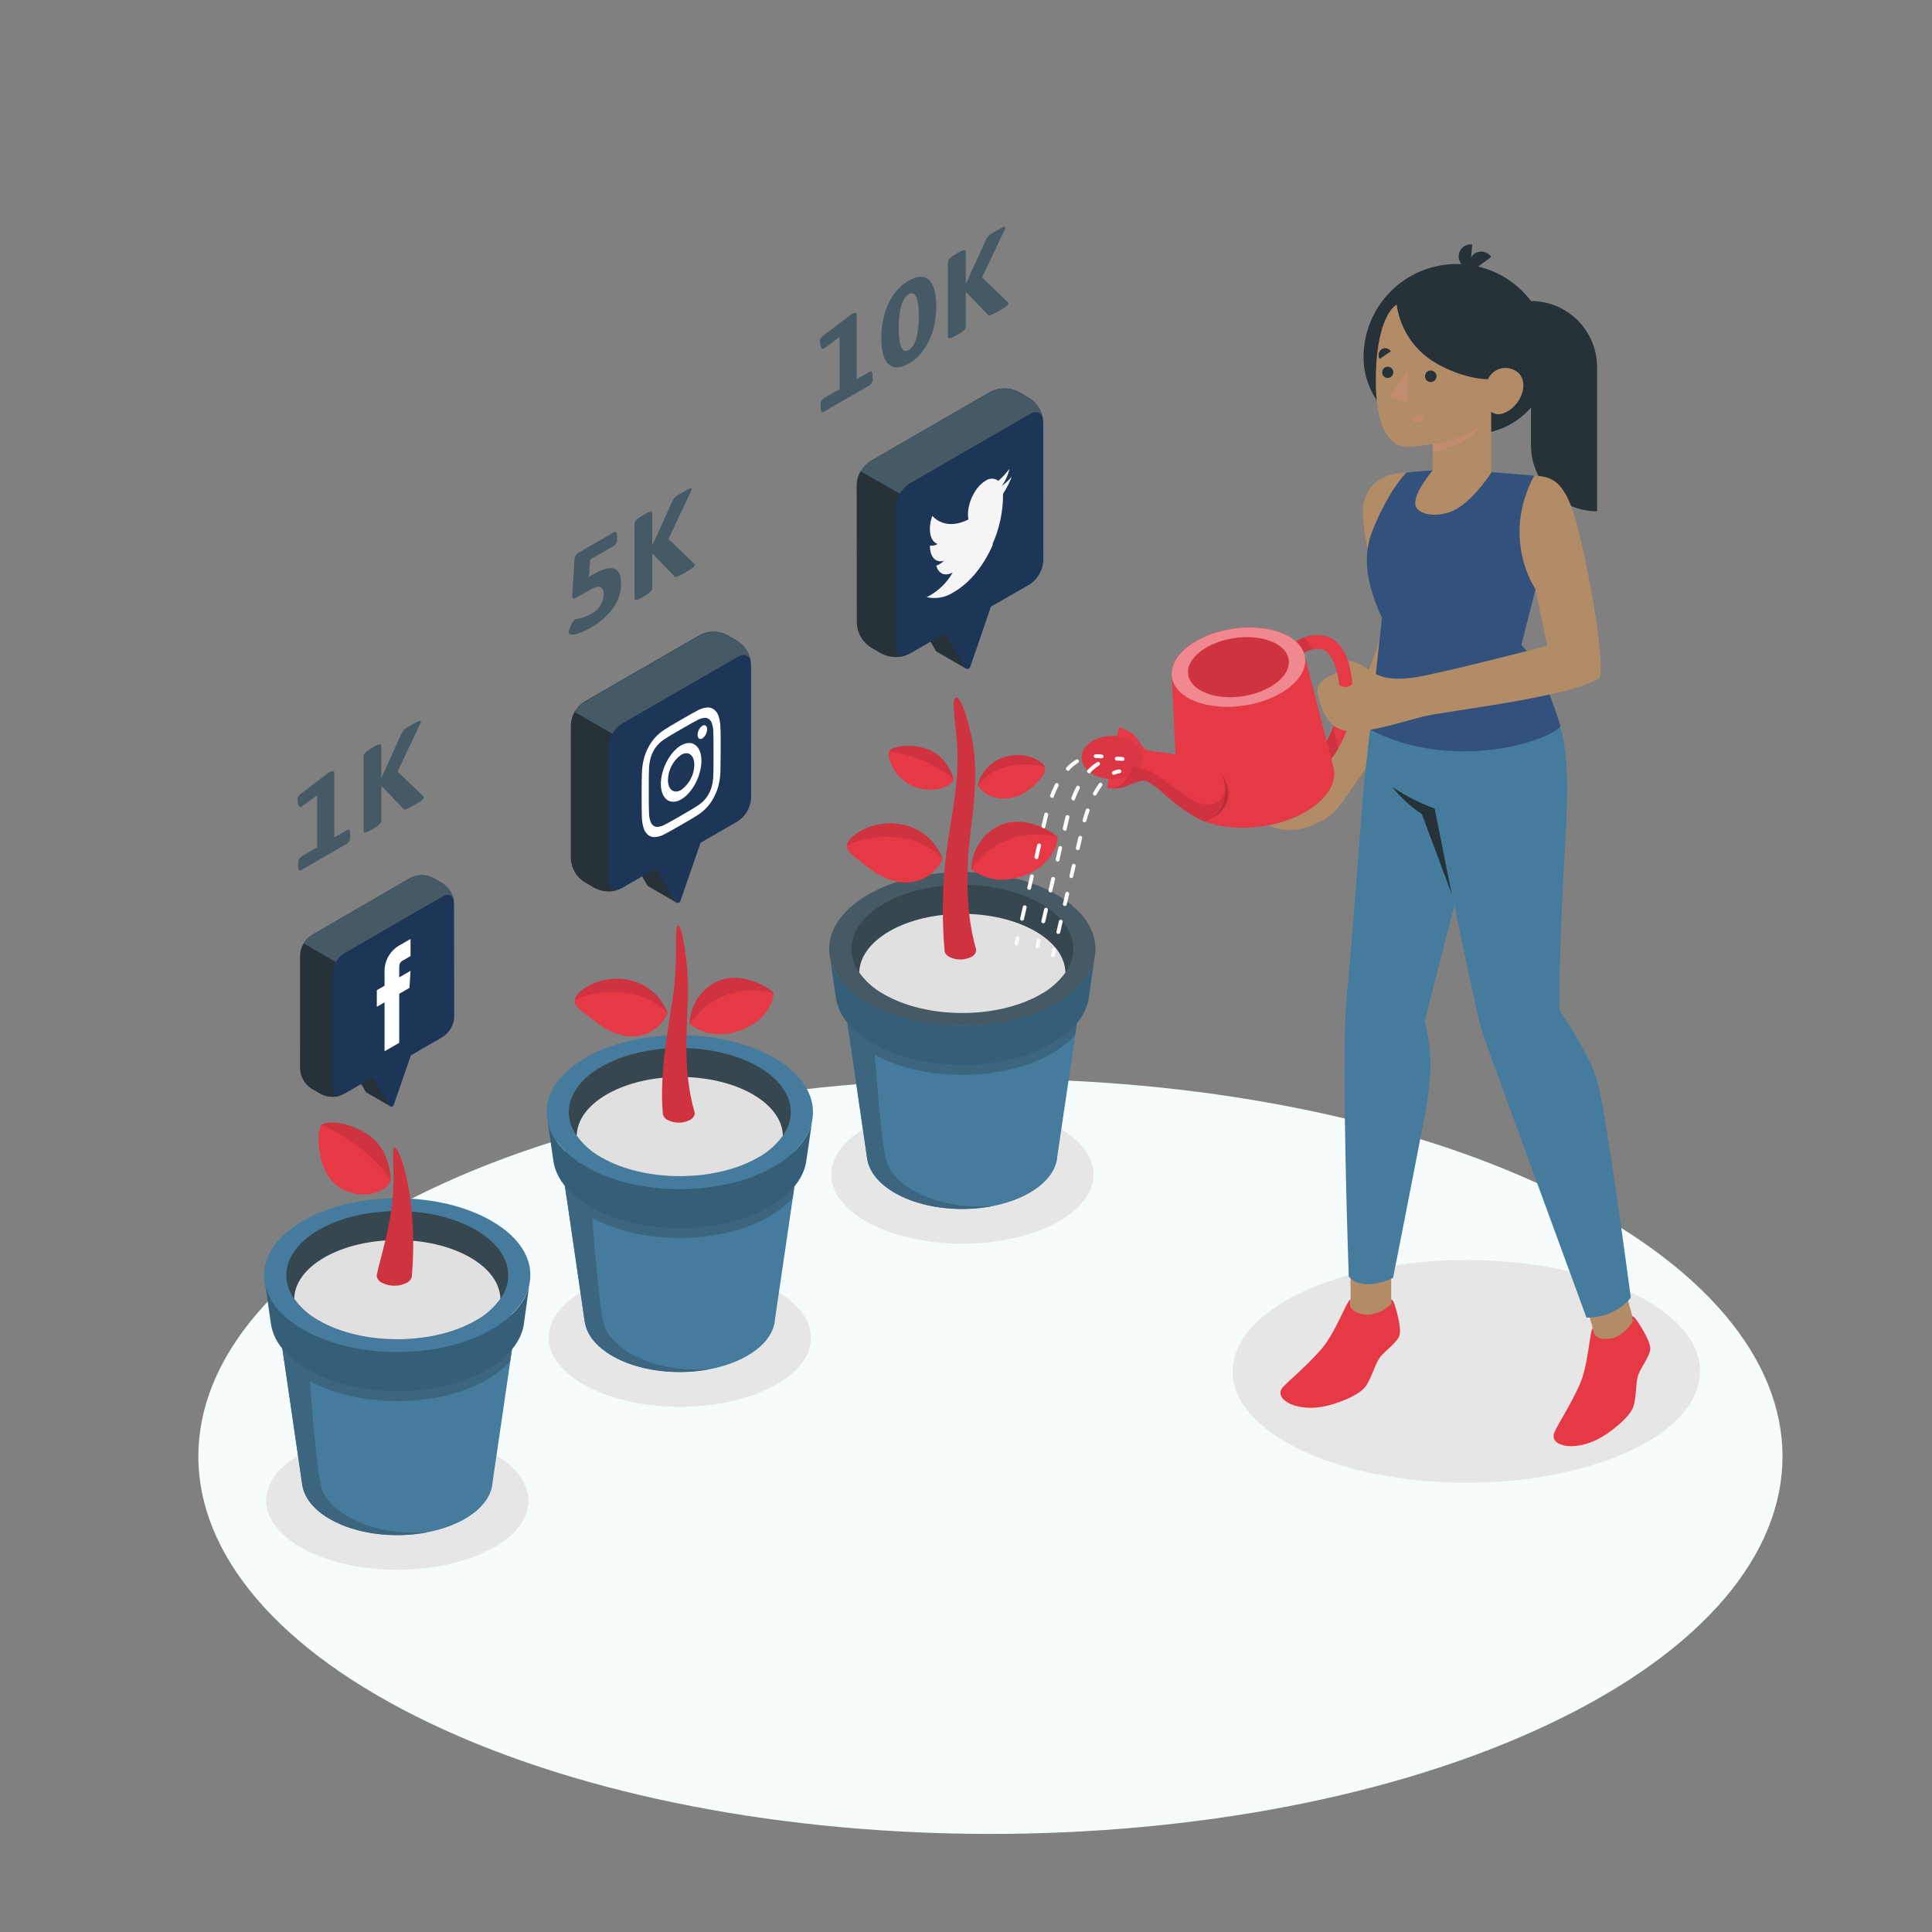 <svg width="594" height="594" viewBox="0 0 594 594" fill="none" xmlns="http://www.w3.org/2000/svg">
<rect x="0" y="0" width="594" height="594" fill="#808080" stroke="none"/>
<path d="M132.308 529.848C227.419 575.182 381.621 575.182 476.733 529.848C571.844 484.514 571.773 411.048 476.733 365.69C381.693 320.332 227.431 320.368 132.319 365.69C37.208 411.012 37.196 484.49 132.308 529.848Z" fill="#F6FBFB"/>
<path d="M450.834 455.871C490.516 455.871 522.684 440.542 522.684 421.633C522.684 402.724 490.516 387.395 450.834 387.395C411.152 387.395 378.984 402.724 378.984 421.633C378.984 440.542 411.152 455.871 450.834 455.871Z" fill="#E6E6E6"/>
<path d="M324.395 376.133C308.642 384.449 283.1 384.449 267.371 376.133C251.642 367.817 251.618 354.392 267.371 346.1C283.124 337.808 308.666 337.784 324.395 346.1C340.124 354.416 340.148 367.84 324.395 376.133Z" fill="#E6E6E6"/>
<path d="M237.529 426.278C221.776 434.594 196.234 434.594 180.505 426.278C164.776 417.962 164.752 404.55 180.505 396.246C196.258 387.941 221.8 387.93 237.529 396.246C253.258 404.562 253.282 417.986 237.529 426.278Z" fill="#E6E6E6"/>
<path d="M150.674 476.388C134.909 484.704 109.379 484.704 93.65 476.388C77.921 468.072 77.897 454.648 93.65 446.355C109.403 438.063 134.945 438.039 150.674 446.355C166.403 454.671 166.427 468.143 150.674 476.388Z" fill="#E6E6E6"/>
<path d="M158.978 404.229H85.322L92.949 456.501C93.531 460.326 96.347 464.068 101.419 466.991C112.884 473.608 131.452 473.608 142.916 466.991C148.369 463.843 151.232 459.756 151.458 455.622L158.978 404.229Z" fill="#457B9D"/>
<path d="M151.102 411.856C135.111 421.087 109.177 421.087 93.187 411.856C90.31 410.252 87.724 408.176 85.536 405.714L87.401 418.497C89.456 420.761 91.863 422.678 94.529 424.175C109.771 432.967 134.47 432.967 149.712 424.175C152.38 422.672 154.787 420.747 156.84 418.473L158.705 405.738C156.525 408.182 153.956 410.25 151.102 411.856Z" fill="#3C6680"/>
<path d="M92.925 456.56C93.507 460.386 96.323 464.116 101.396 467.038C109.593 471.79 121.402 473.097 131.666 471.078C113.252 472.479 100.624 464.437 98.735 457.024C96.846 449.61 94.422 413.258 94.422 413.258L96.454 405.037L95.883 404.229H85.298L92.925 456.56Z" fill="#3C6680"/>
<path d="M162.756 394.844C162.334 396.9 161.497 398.848 160.297 400.57C157.887 403.979 154.724 406.788 151.054 408.779C135.064 418.01 109.13 418.01 93.139 408.779C89.469 406.788 86.307 403.979 83.896 400.57C82.705 398.845 81.872 396.897 81.449 394.844C80.023 387.906 83.932 380.671 93.151 375.349C109.141 366.106 135.075 366.106 151.066 375.349C160.38 380.671 164.229 387.906 162.756 394.844Z" fill="#457B9D"/>
<path d="M160.38 400.57C157.97 403.979 154.807 406.788 151.137 408.779C135.147 418.01 109.213 418.01 93.222 408.779C89.552 406.788 86.39 403.979 83.98 400.57C82.788 398.845 81.955 396.897 81.532 394.844L83.35 407.33C84.181 412.355 87.924 417.249 94.6 421.098C109.842 429.89 134.541 429.89 149.783 421.098C156.364 417.297 160.107 412.462 160.998 407.508L161.093 406.866L162.756 394.844C162.359 396.893 161.551 398.841 160.38 400.57V400.57Z" fill="#355E78"/>
<path d="M146.278 378.129C132.949 370.43 111.339 370.43 98.022 378.129C90.478 382.488 87.211 388.369 88.197 394.048C88.957 398.408 92.236 402.649 98.022 405.987C111.339 413.685 132.949 413.685 146.278 405.987C152.052 402.649 155.331 398.408 156.091 394.107C157.089 388.369 153.822 382.536 146.278 378.129Z" fill="#37474F"/>
<path d="M90.454 399.322C92.449 402.08 95.034 404.357 98.022 405.987C111.339 413.685 132.949 413.685 146.278 405.987C149.266 404.357 151.851 402.08 153.846 399.322C153.739 394.713 150.662 390.127 144.568 386.611C132.189 379.483 112.099 379.483 99.732 386.611C93.638 390.127 90.549 394.713 90.454 399.322Z" fill="#E0E0E0"/>
<path d="M120.13 362.898C120.13 362.898 120.202 354.285 114.19 349.617C108.179 344.948 100.552 344.389 98.901 345.839C97.249 347.288 97.273 358.586 102.702 363.777C108.132 368.969 118.265 368.007 120.13 362.898Z" fill="#E63946"/>
<path opacity="0.1" d="M120.13 362.886C112.86 351.648 98.925 345.839 98.925 345.839C100.576 344.389 108.12 344.865 114.214 349.617C120.059 354.167 120.13 362.471 120.13 362.886Z" fill="black"/>
<path d="M126.664 373.448C125.619 360.558 122.423 352.788 121.247 352.788C120.071 352.788 121.96 361.627 120.13 373.246C118.942 380.79 116.566 388.322 115.984 391.434C115.841 391.767 115.796 392.134 115.854 392.491C115.959 392.904 116.155 393.288 116.426 393.617C116.697 393.945 117.037 394.21 117.422 394.392C118.61 394.99 119.923 395.301 121.253 395.301C122.584 395.301 123.896 394.99 125.084 394.392C125.466 394.207 125.803 393.942 126.072 393.613C126.341 393.285 126.535 392.902 126.641 392.491C126.658 392.337 126.658 392.182 126.641 392.028C127.165 385.846 127.173 379.631 126.664 373.448V373.448Z" fill="#E63946"/>
<path opacity="0.1" d="M126.664 373.448C125.619 360.558 122.423 352.788 121.247 352.788C120.071 352.788 121.96 361.627 120.13 373.246C118.942 380.79 116.566 388.322 115.984 391.434C115.841 391.767 115.796 392.134 115.854 392.491C115.959 392.904 116.155 393.288 116.426 393.617C116.697 393.945 117.037 394.21 117.422 394.392C118.61 394.99 119.923 395.301 121.253 395.301C122.584 395.301 123.896 394.99 125.084 394.392C125.466 394.207 125.803 393.942 126.072 393.613C126.341 393.285 126.535 392.902 126.641 392.491C126.658 392.337 126.658 392.182 126.641 392.028C127.165 385.846 127.173 379.631 126.664 373.448V373.448Z" fill="black"/>
<path d="M119.988 340.124L115.236 331.202L119.061 320.19V313.442L107.371 320.19V326.926L112.396 335.634C112.478 335.766 112.598 335.87 112.741 335.931V335.931L119.988 340.124Z" fill="#263238"/>
<path d="M139.59 277.636C139.517 276.414 139.157 275.227 138.537 274.172C137.918 273.117 137.057 272.223 136.026 271.565L133.175 269.925C132.09 269.369 130.889 269.079 129.67 269.079C128.451 269.079 127.25 269.369 126.165 269.925L95.836 287.496C94.805 288.152 93.944 289.043 93.324 290.096C92.705 291.15 92.344 292.335 92.272 293.555V328.672C92.344 329.894 92.705 331.08 93.324 332.136C93.944 333.191 94.804 334.084 95.836 334.743L98.687 336.382C99.773 336.933 100.974 337.22 102.192 337.22C103.409 337.22 104.61 336.933 105.696 336.382L114.666 331.203L119.679 339.887C119.751 340.011 119.857 340.111 119.984 340.177C120.112 340.242 120.255 340.27 120.398 340.256C120.541 340.242 120.676 340.188 120.789 340.099C120.901 340.011 120.986 339.891 121.033 339.756L126.332 324.467L136.085 318.835C137.116 318.177 137.977 317.284 138.597 316.228C139.216 315.173 139.577 313.986 139.649 312.765L139.59 277.636Z" fill="#1D3557"/>
<path d="M92.331 328.648C92.403 329.87 92.764 331.057 93.384 332.112C94.003 333.167 94.864 334.061 95.895 334.719L98.746 336.358C99.733 336.856 100.813 337.139 101.917 337.189C103.021 337.238 104.123 337.052 105.15 336.644C103.498 337.261 102.251 336.335 102.251 334.339V299.222C102.292 298.005 102.643 296.819 103.273 295.776L93.412 290.086C92.783 291.128 92.431 292.314 92.39 293.531L92.331 328.648Z" fill="#263238"/>
<path d="M139.471 276.638C139.067 275.153 137.713 274.677 136.085 275.604L105.732 293.163C104.698 293.805 103.85 294.706 103.273 295.776L93.412 290.086C94.001 289.019 94.851 288.12 95.883 287.472L126.272 269.925C127.358 269.374 128.559 269.087 129.777 269.087C130.995 269.087 132.195 269.374 133.281 269.925L136.133 271.577C137.003 272.15 137.747 272.895 138.321 273.765C138.895 274.635 139.286 275.612 139.471 276.638V276.638Z" fill="#455A64"/>
<path d="M118.23 323.219L122.744 320.617V305.542L125.892 303.724L126.225 298.485L122.744 300.493V297.618C122.744 296.43 122.922 295.859 123.777 295.361L126.225 293.947V288.684L123.1 290.49C121.557 291.305 120.278 292.544 119.415 294.062C118.552 295.579 118.141 297.312 118.23 299.055V303.083L115.854 304.437V309.545L118.23 308.191V323.219Z" fill="white"/>
<path d="M245.833 354.083H172.177L179.792 406.355C180.374 410.181 183.19 413.911 188.262 416.845C199.715 423.463 218.295 423.463 229.747 416.845C235.212 413.697 238.063 409.61 238.289 405.476L245.833 354.083Z" fill="#457B9D"/>
<path d="M237.968 361.71C221.978 370.941 196.044 370.941 180.053 361.71C177.178 360.1 174.588 358.025 172.391 355.568L174.244 368.351C176.302 370.612 178.709 372.529 181.372 374.03C196.614 382.821 221.312 382.821 236.554 374.03C239.224 372.523 241.631 370.593 243.682 368.316L245.56 355.58C243.384 358.028 240.819 360.099 237.968 361.71V361.71Z" fill="#3C6680"/>
<path d="M179.78 406.403C180.362 410.228 183.177 413.97 188.25 416.893C196.436 421.645 208.256 422.952 218.509 420.92C200.106 422.322 187.478 414.279 185.577 406.866C183.676 399.453 181.277 363.1 181.277 363.1L183.308 354.879L182.738 354.083H172.153L179.78 406.403Z" fill="#3C6680"/>
<path d="M249.67 344.698C249.248 346.754 248.411 348.703 247.211 350.424C244.801 353.834 241.638 356.643 237.968 358.633C221.978 367.864 196.044 367.864 180.053 358.633C176.383 356.643 173.221 353.834 170.81 350.424C169.619 348.699 168.786 346.752 168.363 344.698V344.698C166.938 337.76 170.846 330.525 180.065 325.203C196.055 315.96 221.99 315.96 237.98 325.203C247.187 330.525 251.096 337.76 249.67 344.698Z" fill="#457B9D"/>
<path d="M247.211 350.46C244.801 353.869 241.638 356.678 237.968 358.669C221.978 367.9 196.044 367.9 180.053 358.669C176.383 356.678 173.221 353.869 170.811 350.46C169.619 348.735 168.787 346.787 168.363 344.734V344.734L170.181 357.22C171.013 362.245 174.755 367.139 181.431 370.989C196.673 379.78 221.372 379.78 236.614 370.989C243.195 367.187 246.938 362.352 247.829 357.398L247.924 356.756L249.682 344.734C249.256 346.791 248.415 348.739 247.211 350.46V350.46Z" fill="#355E78"/>
<path d="M233.145 327.983C219.815 320.285 198.206 320.285 184.888 327.983C177.344 332.343 174.077 338.224 175.064 343.902C175.824 348.262 179.103 352.503 184.888 355.782C198.206 363.481 219.815 363.481 233.145 355.782C238.919 352.444 242.197 348.203 242.958 343.902C243.956 338.224 240.689 332.343 233.145 327.983Z" fill="#37474F"/>
<path d="M177.309 349.177C179.311 351.932 181.9 354.208 184.888 355.842C198.206 363.54 219.815 363.54 233.145 355.842C236.124 354.204 238.704 351.929 240.701 349.177C240.605 344.567 237.517 339.982 231.434 336.453C219.043 329.325 198.966 329.325 186.599 336.453C180.505 339.982 177.416 344.52 177.309 349.177Z" fill="#E0E0E0"/>
<path d="M213.543 341.93C209.515 328.126 211.547 314.131 211.547 304.389C211.547 295.574 209.694 284.407 208.47 284.526C207.246 284.645 208.47 293.08 207.175 304.591C206.64 309.225 202.423 329.373 203.825 342.607C203.918 342.98 204.091 343.327 204.334 343.625C204.576 343.923 204.881 344.163 205.227 344.33C206.302 344.875 207.49 345.159 208.696 345.159C209.901 345.159 211.089 344.875 212.165 344.33C212.509 344.161 212.813 343.92 213.055 343.623C213.297 343.325 213.471 342.979 213.567 342.607C213.612 342.383 213.604 342.151 213.543 341.93V341.93Z" fill="#E63946"/>
<path opacity="0.1" d="M213.543 341.93C209.515 328.126 211.547 314.131 211.547 304.389C211.547 295.574 209.694 284.407 208.47 284.526C207.246 284.645 208.47 293.08 207.175 304.591C206.64 309.225 202.423 329.373 203.825 342.607C203.918 342.98 204.091 343.327 204.334 343.625C204.576 343.923 204.881 344.163 205.227 344.33C206.302 344.875 207.49 345.159 208.696 345.159C209.901 345.159 211.089 344.875 212.165 344.33C212.509 344.161 212.813 343.92 213.055 343.623C213.297 343.325 213.471 342.979 213.567 342.607C213.612 342.383 213.604 342.151 213.543 341.93V341.93Z" fill="black"/>
<path d="M212.022 314.891C212.058 312.387 212.731 309.933 213.978 307.761C215.225 305.589 217.005 303.77 219.15 302.477C227.264 297.511 237.35 304.152 237.778 305.328C238.206 306.504 236.329 311.624 232.456 314.274C228.583 316.923 220.338 320.76 212.022 314.891Z" fill="#E63946"/>
<path opacity="0.1" d="M237.778 305.316C233.025 303.976 227.97 304.181 223.341 305.9C218.712 307.618 214.749 310.763 212.022 314.879C212.059 312.374 212.733 309.919 213.98 307.745C215.227 305.571 217.006 303.75 219.15 302.453C227.264 297.499 237.35 304.128 237.778 305.316Z" fill="black"/>
<path d="M205.227 311.529C204.249 308.876 202.588 306.528 200.413 304.721C198.237 302.915 195.624 301.715 192.836 301.241C183.154 299.602 176.727 305.589 176.691 307.49C176.655 309.391 177.594 309.866 181.205 312.705C184.817 315.545 189.985 319.37 196.079 318.491C198.072 318.211 199.961 317.424 201.562 316.205C203.164 314.986 204.426 313.376 205.227 311.529V311.529Z" fill="#E63946"/>
<path opacity="0.15" d="M205.227 311.529C204.249 308.876 202.588 306.528 200.413 304.721C198.237 302.915 195.624 301.715 192.836 301.241C183.154 299.602 176.727 305.589 176.691 307.49C180.766 304.912 196.673 301.942 205.227 311.529Z" fill="black"/>
<path d="M205.227 311.529C196.673 301.942 180.766 304.912 176.715 307.502C176.715 305.589 183.189 299.602 192.872 301.241C195.653 301.72 198.259 302.923 200.428 304.729C202.597 306.535 204.252 308.881 205.227 311.529V311.529Z" fill="#E63946"/>
<path opacity="0.1" d="M205.227 311.529C196.673 301.942 180.766 304.912 176.715 307.502C176.715 305.589 183.189 299.602 192.872 301.241C195.653 301.72 198.259 302.923 200.428 304.729C202.597 306.535 204.252 308.881 205.227 311.529V311.529Z" fill="black"/>
<path d="M207.9 277.457L202.352 267.015L206.819 254.101V246.201L193.133 254.101V262.001L199.014 272.195C199.112 272.349 199.252 272.473 199.418 272.551V272.551L207.9 277.457Z" fill="#263238"/>
<path d="M230.911 204.253C230.836 202.826 230.426 201.437 229.714 200.199C229.002 198.96 228.008 197.907 226.813 197.125L223.463 195.2C222.194 194.55 220.789 194.211 219.364 194.211C217.939 194.211 216.534 194.55 215.265 195.2L179.625 215.753C178.427 216.532 177.429 217.585 176.715 218.823C176 220.062 175.589 221.453 175.515 222.881V264.009C175.591 265.437 176.003 266.827 176.717 268.065C177.431 269.304 178.428 270.356 179.625 271.137L182.964 273.062C184.236 273.706 185.642 274.041 187.068 274.041C188.494 274.041 189.9 273.706 191.173 273.062L201.675 266.991L207.615 277.16C207.697 277.307 207.82 277.427 207.97 277.504C208.119 277.582 208.288 277.615 208.455 277.599C208.623 277.582 208.782 277.518 208.913 277.412C209.044 277.307 209.142 277.166 209.195 277.006L215.396 259.103L226.836 252.497C228.033 251.717 229.028 250.664 229.74 249.425C230.453 248.186 230.862 246.797 230.935 245.369L230.911 204.253Z" fill="#1D3557"/>
<path d="M175.551 264.009C175.627 265.437 176.039 266.826 176.753 268.065C177.467 269.304 178.463 270.356 179.661 271.137L182.999 273.062C184.157 273.641 185.424 273.971 186.718 274.028C188.012 274.085 189.303 273.869 190.507 273.394C188.571 274.119 187.098 273.026 187.098 270.686V229.545C187.146 228.12 187.554 226.73 188.286 225.506L176.75 218.841C176.014 220.064 175.605 221.455 175.562 222.881L175.551 264.009Z" fill="#263238"/>
<path d="M230.781 203.148C230.294 201.402 228.714 200.855 226.813 201.96L191.173 222.524C189.96 223.277 188.965 224.333 188.286 225.589L176.75 218.936C177.429 217.681 178.424 216.624 179.637 215.871L215.277 195.307C216.55 194.663 217.956 194.327 219.382 194.327C220.808 194.327 222.214 194.663 223.486 195.307L226.837 197.232C227.859 197.901 228.735 198.77 229.413 199.787C230.091 200.804 230.556 201.947 230.781 203.148V203.148Z" fill="#455A64"/>
<path d="M209.42 224.187C212.664 222.322 213.056 222.108 214.327 221.455C215.014 221.041 215.785 220.785 216.584 220.707C217.086 220.652 217.59 220.797 217.986 221.111C218.424 221.448 218.741 221.92 218.889 222.453C219.176 223.347 219.316 224.282 219.305 225.221C219.364 226.896 219.376 227.395 219.376 231.719C219.376 236.044 219.376 236.566 219.305 238.301C219.29 239.398 219.151 240.49 218.889 241.556C218.694 242.384 218.39 243.183 217.986 243.932C217.611 244.665 217.139 245.344 216.584 245.952C215.922 246.672 215.162 247.296 214.327 247.805C213.056 248.625 212.664 248.862 209.42 250.739C206.177 252.616 205.797 252.818 204.514 253.472C203.826 253.886 203.055 254.141 202.257 254.22C201.755 254.275 201.251 254.13 200.855 253.816C200.424 253.472 200.109 253.003 199.952 252.474C199.666 251.583 199.526 250.653 199.536 249.718C199.477 248.043 199.465 247.532 199.465 243.207C199.465 238.883 199.465 238.36 199.536 236.626C199.551 235.529 199.69 234.436 199.952 233.371C200.16 232.546 200.463 231.749 200.855 230.995C201.23 230.262 201.702 229.583 202.257 228.975C202.919 228.255 203.679 227.631 204.514 227.122C205.797 226.302 206.177 226.065 209.42 224.187V224.187ZM209.42 221.277C206.118 223.178 205.714 223.439 204.419 224.259C202.238 225.614 200.472 227.541 199.311 229.83C198.692 230.991 198.221 232.224 197.909 233.501C197.57 234.899 197.383 236.329 197.35 237.766C197.291 239.525 197.279 240.142 197.279 244.479C197.279 248.815 197.279 249.421 197.35 251.119C197.358 252.329 197.546 253.53 197.909 254.683C198.153 255.497 198.643 256.214 199.311 256.739C199.921 257.215 200.69 257.44 201.461 257.368C202.503 257.265 203.511 256.941 204.419 256.418C205.714 255.741 206.118 255.527 209.42 253.626C212.723 251.725 213.139 251.452 214.434 250.632C215.522 249.949 216.513 249.122 217.38 248.173C218.234 247.238 218.957 246.191 219.53 245.061C220.149 243.9 220.62 242.667 220.932 241.39C221.275 239.993 221.467 238.563 221.502 237.125C221.502 235.367 221.574 234.808 221.574 230.413C221.574 226.017 221.574 225.471 221.502 223.772C221.495 222.562 221.303 221.36 220.932 220.208C220.691 219.39 220.201 218.668 219.53 218.141C218.918 217.669 218.149 217.448 217.38 217.523C216.341 217.616 215.335 217.937 214.434 218.461C213.139 219.138 212.723 219.352 209.42 221.265" fill="white"/>
<path d="M209.42 229.153C205.975 231.137 203.183 236.483 203.183 241.033C203.183 245.583 205.975 247.746 209.42 245.785C212.866 243.825 215.657 238.467 215.657 233.905C215.657 229.343 212.866 227.205 209.42 229.153ZM209.42 242.875C207.187 244.158 205.369 242.792 205.369 239.81C205.393 238.294 205.771 236.804 206.475 235.461C207.178 234.118 208.187 232.958 209.42 232.076C211.654 230.781 213.471 232.147 213.471 235.129C213.447 236.647 213.068 238.137 212.365 239.482C211.661 240.827 210.653 241.989 209.42 242.875" fill="white"/>
<path d="M217.404 224.235C217.397 224.782 217.261 225.321 217.007 225.806C216.753 226.291 216.388 226.709 215.942 227.027C215.135 227.49 214.481 227.027 214.481 225.922C214.49 225.376 214.627 224.841 214.88 224.358C215.134 223.875 215.498 223.458 215.942 223.142C216.75 222.667 217.404 223.142 217.404 224.235" fill="white"/>
<path d="M332.699 303.926H258.984L266.599 356.257C267.181 360.083 269.997 363.813 275.069 366.736C286.522 373.353 305.102 373.353 316.554 366.736C322.019 363.587 324.87 359.501 325.096 355.378L332.699 303.926Z" fill="#457B9D"/>
<path d="M324.823 311.565C308.832 320.796 282.898 320.796 266.908 311.565C264.032 309.955 261.443 307.879 259.245 305.423L261.111 318.194C263.165 320.462 265.572 322.384 268.239 323.884C283.481 332.676 308.179 332.676 323.421 323.884C326.09 322.377 328.497 320.447 330.549 318.17L332.414 305.435C330.239 307.883 327.674 309.954 324.823 311.565Z" fill="#3C6680"/>
<path d="M266.646 356.257C267.229 360.083 270.044 363.813 275.117 366.747C283.302 371.499 295.111 372.806 305.375 370.775C286.973 372.177 274.333 364.134 272.444 356.721C270.555 349.308 268.131 312.955 268.131 312.955L270.175 304.734L269.593 303.938H258.984L266.646 356.257Z" fill="#3C6680"/>
<path d="M336.525 294.541C336.103 296.597 335.266 298.545 334.066 300.267C331.655 303.676 328.493 306.485 324.823 308.476C308.832 317.707 282.898 317.707 266.908 308.476C263.238 306.485 260.075 303.676 257.665 300.267C256.473 298.542 255.641 296.594 255.218 294.541V294.541C253.792 287.603 257.701 280.368 266.92 275.046C282.91 265.803 308.844 265.803 324.835 275.046C334.042 280.368 337.95 287.603 336.525 294.541Z" fill="#455A64"/>
<path d="M334.066 300.267C331.655 303.676 328.493 306.485 324.823 308.476C308.832 317.707 282.898 317.707 266.908 308.476C263.238 306.485 260.075 303.676 257.665 300.267C256.474 298.542 255.641 296.594 255.218 294.541V294.541L257.036 307.027C257.867 312.052 261.609 316.947 268.286 320.796C283.528 329.587 308.227 329.587 323.469 320.796C330.05 316.994 333.792 312.159 334.683 307.205L334.778 306.563L336.537 294.541C336.111 296.598 335.27 298.546 334.066 300.267Z" fill="#355E78"/>
<path d="M320 277.826C306.67 270.127 285.06 270.127 271.743 277.826C264.199 282.186 260.932 288.066 261.918 293.745C262.679 298.105 265.957 302.346 271.743 305.684C285.06 313.382 306.67 313.382 320 305.684C325.773 302.346 329.052 298.105 329.812 293.804C330.81 288.066 327.543 282.186 320 277.826Z" fill="#37474F"/>
<path d="M264.176 299.02C266.17 301.777 268.756 304.054 271.743 305.684C285.061 313.382 306.67 313.382 320 305.684C322.987 304.054 325.573 301.777 327.567 299.02C327.472 294.41 324.383 289.824 318.289 286.308C305.91 279.18 285.833 279.18 273.454 286.308C267.359 289.872 264.271 294.422 264.176 299.02Z" fill="#E0E0E0"/>
<path d="M298.615 267.3C298.652 264.721 299.345 262.194 300.629 259.957C301.914 257.72 303.748 255.848 305.957 254.517C314.273 249.397 324.68 256.228 325.12 257.451C325.559 258.675 323.635 263.938 319.655 266.658C315.675 269.379 307.181 273.394 298.615 267.3Z" fill="#E63946"/>
<path opacity="0.1" d="M325.132 257.487C320.244 256.102 315.043 256.306 310.279 258.07C305.515 259.834 301.435 263.066 298.627 267.3C298.661 264.722 299.352 262.195 300.635 259.958C301.917 257.721 303.749 255.849 305.957 254.517C314.297 249.48 324.68 256.263 325.132 257.487Z" fill="black"/>
<path d="M300.089 291.808C296.097 278.158 297.522 262.263 298.627 253.971C300.587 239.239 299.815 231.125 298.627 226.076C296.75 218.081 295.063 214.078 293.875 214.458C292.687 214.838 293.341 218.972 294.089 226.706C295.039 236.471 293.661 245.001 291.927 255.479C289.869 267.702 289.366 280.136 290.43 292.486C290.524 292.855 290.698 293.199 290.94 293.492C291.183 293.786 291.487 294.022 291.832 294.184C292.894 294.723 294.068 295.004 295.259 295.004C296.45 295.004 297.624 294.723 298.687 294.184C299.029 294.02 299.33 293.783 299.571 293.49C299.811 293.196 299.983 292.853 300.077 292.486C300.134 292.264 300.138 292.032 300.089 291.808V291.808Z" fill="#E63946"/>
<path opacity="0.1" d="M300.089 291.808C296.097 278.158 297.522 262.263 298.627 253.971C300.587 239.239 299.815 231.125 298.627 226.076C296.75 218.081 295.063 214.078 293.875 214.458C292.687 214.838 293.341 218.972 294.089 226.706C295.039 236.471 293.661 245.001 291.927 255.479C289.869 267.702 289.366 280.136 290.43 292.486C290.524 292.855 290.698 293.199 290.94 293.492C291.183 293.786 291.487 294.022 291.832 294.184C292.894 294.723 294.068 295.004 295.259 295.004C296.45 295.004 297.624 294.723 298.687 294.184C299.029 294.02 299.33 293.783 299.571 293.49C299.811 293.196 299.983 292.853 300.077 292.486C300.134 292.264 300.138 292.032 300.089 291.808V291.808Z" fill="black"/>
<path d="M289.777 264.057C288.772 261.326 287.064 258.91 284.826 257.051C282.587 255.192 279.898 253.958 277.029 253.472C267.062 251.785 260.397 257.939 260.397 259.899C260.397 261.859 261.324 262.275 265.043 265.257C268.761 268.238 274.071 272.123 280.344 271.197C282.395 270.912 284.34 270.106 285.991 268.856C287.642 267.606 288.946 265.954 289.777 264.057V264.057Z" fill="#E63946"/>
<path opacity="0.15" d="M289.777 264.057C288.772 261.326 287.064 258.91 284.826 257.051C282.587 255.192 279.898 253.958 277.029 253.472C267.062 251.785 260.397 257.939 260.397 259.899C264.603 257.249 280.974 254.232 289.777 264.057Z" fill="black"/>
<path d="M289.777 264.057C280.974 254.184 264.603 257.25 260.409 259.911C260.409 257.939 267.062 251.785 277.041 253.472C279.908 253.96 282.595 255.195 284.831 257.054C287.067 258.912 288.773 261.328 289.777 264.057V264.057Z" fill="#E63946"/>
<path opacity="0.1" d="M289.777 264.057C280.974 254.184 264.603 257.25 260.409 259.911C260.409 257.939 267.062 251.785 277.041 253.472C279.908 253.96 282.595 255.195 284.831 257.054C287.067 258.912 288.773 261.328 289.777 264.057V264.057Z" fill="black"/>
<path d="M300.623 241.568C301.091 239.526 302.089 237.644 303.519 236.113C304.948 234.581 306.756 233.455 308.761 232.848C315.723 230.721 321.033 234.511 321.235 235.901C321.437 237.291 321.164 238.158 318.776 240.653C316.388 243.148 313.085 245.56 308.512 245.5C306.976 245.538 305.454 245.199 304.079 244.513C302.704 243.828 301.518 242.817 300.623 241.568V241.568Z" fill="#E63946"/>
<path opacity="0.15" d="M300.623 241.568C301.091 239.526 302.089 237.644 303.519 236.113C304.948 234.581 306.756 233.455 308.761 232.848C315.723 230.721 321.033 234.511 321.235 235.901C317.992 234.357 306.005 233.703 300.623 241.568Z" fill="black"/>
<path d="M300.623 241.568C306.005 233.691 317.992 234.357 321.235 235.877C321.033 234.464 315.723 230.686 308.749 232.812C306.742 233.424 304.933 234.557 303.506 236.095C302.078 237.632 301.084 239.521 300.623 241.568V241.568Z" fill="#E63946"/>
<path opacity="0.1" d="M300.623 241.568C306.005 233.691 317.992 234.357 321.235 235.877C321.033 234.464 315.723 230.686 308.749 232.812C306.742 233.424 304.933 234.557 303.506 236.095C302.078 237.632 301.084 239.521 300.623 241.568V241.568Z" fill="black"/>
<path d="M293.281 239.691C293.281 239.691 291.547 233.026 285.963 230.662C280.38 228.298 274.345 229.474 273.37 230.923C272.396 232.373 274.832 239.073 280.32 241.532C287.104 244.574 292.794 241.473 293.281 239.691Z" fill="#E63946"/>
<path opacity="0.1" d="M293.281 239.691C285.381 232.563 273.37 230.912 273.37 230.912C274.345 229.45 280.261 228.25 285.963 230.674C291.416 232.967 293.186 239.37 293.281 239.691Z" fill="black"/>
<path d="M296.917 205.524L291.155 194.701L295.788 181.336V173.163L281.627 181.336V189.522L287.71 200.071C287.809 200.232 287.953 200.361 288.126 200.439L296.917 205.524Z" fill="#263238"/>
<path d="M320.76 129.765C320.68 128.291 320.253 126.857 319.514 125.579C318.775 124.301 317.745 123.216 316.507 122.411L313.05 120.416C311.735 119.742 310.28 119.391 308.803 119.391C307.326 119.391 305.87 119.742 304.555 120.416L267.727 141.693C266.492 142.499 265.465 143.585 264.728 144.863C263.991 146.14 263.566 147.574 263.486 149.046V191.636C263.566 193.109 263.991 194.542 264.728 195.82C265.465 197.098 266.492 198.184 267.727 198.99L271.185 200.986C272.501 201.654 273.956 202.002 275.432 202.002C276.908 202.002 278.363 201.654 279.679 200.986L290.561 194.701L296.643 205.239C296.73 205.39 296.859 205.512 297.014 205.592C297.169 205.671 297.344 205.704 297.517 205.687C297.69 205.669 297.855 205.602 297.991 205.493C298.127 205.384 298.228 205.238 298.283 205.073L304.662 186.516L316.542 179.697C317.781 178.89 318.811 177.803 319.55 176.523C320.289 175.243 320.716 173.807 320.795 172.331L320.76 129.765Z" fill="#1D3557"/>
<path d="M263.439 191.636C263.518 193.109 263.944 194.542 264.68 195.82C265.417 197.098 266.445 198.184 267.68 198.99L271.137 200.986C272.335 201.588 273.646 201.93 274.985 201.989C276.324 202.049 277.66 201.824 278.907 201.33C276.911 202.091 275.343 200.962 275.343 198.539V155.949C275.38 154.477 275.789 153.039 276.531 151.767L264.579 144.865C263.838 146.136 263.429 147.575 263.391 149.046L263.439 191.636Z" fill="#263238"/>
<path d="M320.605 128.553C320.106 126.748 318.467 126.177 316.507 127.365L279.679 148.654C278.424 149.436 277.393 150.529 276.685 151.826L264.686 144.936C265.395 143.639 266.426 142.546 267.68 141.764L304.508 120.475C305.826 119.807 307.283 119.459 308.761 119.459C310.239 119.459 311.696 119.807 313.014 120.475L316.483 122.471C317.544 123.156 318.455 124.047 319.163 125.093C319.872 126.138 320.362 127.315 320.605 128.553Z" fill="#455A64"/>
<path d="M305.114 167.377C307.31 162.481 308.428 157.169 308.393 151.803C309.472 150.142 310.375 148.375 311.09 146.528C310.167 147.614 309.127 148.594 307.989 149.45C309.142 147.852 309.951 146.031 310.365 144.104C309.374 145.477 308.221 146.725 306.932 147.823C306.365 147.396 305.675 147.165 304.965 147.165C304.256 147.165 303.566 147.396 302.999 147.823C299.518 149.831 296.964 155.64 297.748 159.703C293.258 161.996 289.29 161.425 286.629 158.61C285.215 162.661 285.892 166.498 288.292 167.247C287.576 167.67 286.742 167.849 285.916 167.757C285.856 171.131 287.638 173.21 290.24 172.403C289.566 173.077 288.756 173.599 287.864 173.935C288.553 176.394 290.537 177.321 292.901 176.014C291.068 179.293 288.285 181.94 284.918 183.605C286.337 183.923 287.805 183.95 289.234 183.684C290.663 183.419 292.024 182.867 293.234 182.061C298.568 178.984 302.667 173.424 305.28 167.389" fill="#F5F5F5"/>
<path d="M102.774 237.41V257.475L106.587 255.277C107.336 254.85 107.656 255.194 107.656 256.465V257.071C107.729 257.528 107.666 257.997 107.477 258.419C107.287 258.841 106.977 259.198 106.587 259.447L92.771 267.431C92.022 267.858 91.702 267.514 91.702 266.243V265.637C91.629 265.18 91.692 264.711 91.881 264.289C92.071 263.867 92.38 263.51 92.771 263.261L97.523 260.516V244.526L92.664 248.031C91.749 248.565 91.476 246.688 91.476 245.655C91.501 245.344 91.6 245.043 91.763 244.777C91.926 244.511 92.149 244.286 92.414 244.122L101.277 237.35C101.883 237.077 102.774 236.982 102.774 237.41Z" fill="#455A64"/>
<path d="M129.397 221.788C129.368 222.11 129.271 222.421 129.112 222.702L122.233 237.232L130.038 244.692C130.124 244.764 130.194 244.853 130.243 244.953C130.292 245.053 130.319 245.163 130.323 245.274C130.323 245.595 129.718 246.165 128.328 246.961L126.261 248.149C125.227 248.743 124.407 249.076 124.086 248.72L117.386 241.758L117.244 241.877V252.212C117.244 252.961 116.602 253.721 115.105 254.588L113.917 255.301C112.42 256.168 111.779 256.145 111.779 255.396V232.587C111.779 231.838 112.42 231.078 113.917 230.211L115.105 229.486C116.602 228.619 117.244 228.642 117.244 229.391V238.895H117.386L123.552 225.292C124.055 224.453 124.8 223.786 125.69 223.38L127.365 222.405C128.791 221.61 129.397 221.479 129.397 221.788Z" fill="#455A64"/>
<path d="M189.711 164.871V165.833C189.755 166.241 189.676 166.653 189.486 167.016C189.296 167.38 189.002 167.679 188.642 167.876L181.443 172.034L181.087 177.333L182.013 176.798C187.395 173.697 190.959 173.484 190.959 179.614C190.959 185.744 186.147 190.377 181.835 192.872C177.808 195.248 174.85 195.759 174.85 194.333C174.85 193.692 175.954 190.876 176.774 190.413C178.539 190.16 180.243 189.584 181.799 188.714C182.892 188.154 183.819 187.317 184.488 186.287C185.157 185.258 185.545 184.071 185.613 182.845C185.613 180.35 184.425 179.566 181.158 181.467L177.273 183.7C176.24 184.306 175.954 184.033 175.954 183.035L176.632 172.07C176.639 171.585 176.784 171.113 177.049 170.707C177.314 170.301 177.688 169.979 178.128 169.777L188.642 163.706C189.391 163.279 189.711 163.623 189.711 164.871Z" fill="#455A64"/>
<path d="M212.652 150.282C212.62 150.603 212.523 150.914 212.367 151.197L205.524 165.714L213.329 173.187C213.416 173.257 213.487 173.346 213.536 173.446C213.585 173.547 213.612 173.657 213.614 173.769C213.614 174.09 213.008 174.648 211.618 175.456L209.551 176.644C208.518 177.238 207.698 177.57 207.377 177.226L200.677 170.252L200.534 170.371V180.707C200.534 181.455 199.893 182.215 198.396 183.083L197.208 183.807C195.711 184.675 195.07 184.651 195.07 183.902V161.093C195.07 160.344 195.711 159.584 197.208 158.717L198.396 157.992C199.893 157.137 200.534 157.149 200.534 157.897V167.401H200.677L206.878 153.775C207.381 152.936 208.127 152.269 209.017 151.862L210.692 150.9C212.094 150.092 212.652 149.961 212.652 150.282Z" fill="#455A64"/>
<path d="M263.403 96.501V116.567L267.217 114.369C267.965 113.929 268.286 114.286 268.286 115.557V116.163C268.359 116.62 268.296 117.088 268.106 117.51C267.916 117.932 267.607 118.29 267.217 118.539L253.388 126.522C252.64 126.95 252.319 126.605 252.319 125.334V124.74C252.247 124.283 252.309 123.814 252.499 123.392C252.689 122.97 252.998 122.613 253.388 122.364L258.14 119.62V103.617L253.293 107.181C252.367 107.716 252.105 105.839 252.105 104.805C252.131 104.496 252.228 104.196 252.388 103.93C252.549 103.664 252.77 103.439 253.032 103.273L261.906 96.513C262.548 96.157 263.403 96.074 263.403 96.501Z" fill="#455A64"/>
<path d="M287.852 94.149C287.852 102.168 284.68 108.738 279.406 111.779C274.131 114.82 270.959 111.921 270.959 103.902C270.959 95.883 274.131 89.314 279.406 86.273C284.68 83.231 287.852 86.13 287.852 94.149ZM276.305 100.814C276.305 106.48 277.41 108.773 279.406 107.609C281.401 106.445 282.506 102.857 282.506 97.238C282.506 91.619 281.401 89.278 279.406 90.442C277.41 91.607 276.305 95.147 276.305 100.814Z" fill="#455A64"/>
<path d="M309.094 69.878C309.062 70.199 308.965 70.51 308.809 70.793L301.93 85.31L309.735 92.783C309.822 92.853 309.893 92.942 309.942 93.043C309.991 93.143 310.018 93.253 310.02 93.365C310.02 93.686 309.414 94.244 308.024 95.052L305.957 96.24C304.924 96.834 304.104 97.166 303.783 96.822L297.083 89.848L296.94 89.967V100.303C296.94 101.051 296.299 101.812 294.802 102.679L293.555 103.356C292.058 104.211 291.416 104.199 291.416 103.451V80.689C291.416 79.941 292.058 79.18 293.555 78.313L294.802 77.588C296.299 76.721 296.94 76.745 296.94 77.493V86.997H297.083L303.284 73.371C303.787 72.532 304.533 71.865 305.423 71.458L307.098 70.496C308.488 69.688 309.094 69.557 309.094 69.878Z" fill="#455A64"/>
<path d="M444.312 191.636C444.455 198.063 439.75 204.811 433.287 216.287C428.773 224.306 424.306 229.997 418.473 238.337C417.035 240.392 415.99 241.984 413.186 245.904C412.129 247.591 410.828 249.112 409.325 250.418C407.364 251.908 405.2 253.108 402.898 253.982C399.987 255.122 396.823 255.454 393.739 254.945C392.493 254.75 391.289 254.348 390.175 253.757C395.39 252.815 400.313 250.667 404.55 247.484C409.195 243.778 410.905 239.501 409.908 235.723L409.266 233.216L409.468 232.955C409.527 232.86 409.622 232.741 409.729 232.598L410.228 231.874C410.395 231.636 410.573 231.351 410.763 231.042L411.369 230.009C413.208 226.764 414.546 223.259 415.337 219.614C415.479 218.948 415.598 218.259 415.693 217.535C416.643 215.408 417.606 213.234 418.568 211.191C421.616 204.729 423.958 197.958 425.553 190.995C425.553 190.995 417.879 162.162 419.091 155.521C420.599 147.205 426.836 145.613 432.325 145.292L434.856 148.298C437.635 156.947 443.861 170.846 444.312 191.636Z" fill="#B28B67"/>
<path d="M409.361 233.276L406.07 230.591C408.62 227.061 410.397 223.033 411.286 218.77C412.937 211.203 410.704 201.318 407.021 199.869C403.112 198.348 398.907 201.936 398.859 201.972L396.044 198.8C396.293 198.574 402.209 193.43 408.565 195.925C415.444 198.622 417.19 211.571 415.432 219.685C414.41 224.599 412.339 229.235 409.361 233.276V233.276Z" fill="#E63946"/>
<path opacity="0.1" d="M409.86 223.487C408.941 226.033 407.661 228.433 406.058 230.615L409.349 233.299C410.126 232.282 410.829 231.21 411.452 230.092C411.048 228.227 410.478 225.946 409.86 223.487Z" fill="black"/>
<path opacity="0.1" d="M401.01 196.02C399.2 196.667 397.519 197.628 396.044 198.859L398.859 202.031C400.245 200.893 401.869 200.081 403.611 199.655C402.959 198.303 402.079 197.073 401.01 196.02Z" fill="black"/>
<path d="M409.931 235.735L401.045 201.283C400.344 198.539 397.956 196.103 393.917 194.535C385.245 191.137 372.296 193.086 365.001 198.907C361.639 201.592 360.095 204.621 360.249 207.449L361.924 242.922C362.091 246.819 365.001 250.395 370.526 252.557C380.742 256.56 395.984 254.256 404.562 247.413C409.219 243.778 410.929 239.513 409.931 235.735Z" fill="#E63946"/>
<path opacity="0.1" d="M392.646 209.765C387.134 214.173 377.356 215.705 370.775 213.08C364.193 210.454 363.362 204.847 368.874 200.451C374.386 196.056 384.175 194.583 390.745 197.149C397.315 199.715 398.158 205.381 392.646 209.765Z" fill="black"/>
<path opacity="0.2" d="M373.032 251.226C374.831 249.537 376.034 247.31 376.463 244.88C376.891 242.449 376.521 239.945 375.408 237.743C375.408 237.743 378.746 241.948 377.344 246.165C375.943 250.383 373.032 251.226 373.032 251.226Z" fill="black"/>
<path opacity="0.4" d="M393.953 194.583C385.28 191.185 372.331 193.133 365.037 198.954C357.743 204.776 358.883 212.248 367.555 215.646C376.228 219.043 389.189 217.095 396.483 211.274C403.778 205.453 402.649 197.98 393.953 194.583ZM392.646 209.765C387.134 214.173 377.356 215.705 370.775 213.08C364.193 210.454 363.362 204.847 368.874 200.451C374.386 196.056 384.176 194.583 390.745 197.149C397.315 199.715 398.158 205.381 392.646 209.765Z" fill="white"/>
<path d="M372.735 234.951C372.735 234.951 370.751 233.418 361.544 231.945C358.74 231.506 354.416 231.066 352.812 230.626C351.208 230.187 350.614 228.167 349.189 226.575C347.797 225.097 345.978 224.092 343.985 223.7L340.421 242.186C342.502 242.653 344.678 242.432 346.623 241.556C350.08 240.214 351.375 239.631 352.67 240.249C354.079 240.988 355.392 241.898 356.578 242.958C360.285 246.356 365.5 250.668 370.502 252.628C376.988 250.537 379.364 239.334 372.735 234.951Z" fill="#E63946"/>
<path d="M342.001 239.56C347.218 239.56 351.446 236.576 351.446 232.895C351.446 229.215 347.218 226.231 342.001 226.231C336.785 226.231 332.557 229.215 332.557 232.895C332.557 236.576 336.785 239.56 342.001 239.56Z" fill="#E63946"/>
<path opacity="0.1" d="M376.667 242.673C376.667 246.985 374.291 251.393 370.537 252.628C365.536 250.668 360.321 246.356 356.614 242.97C355.429 241.905 354.116 240.991 352.705 240.249C351.399 239.631 350.116 240.249 346.659 241.556C344.729 242.406 342.582 242.634 340.517 242.209C341.507 242.355 342.519 242.238 343.45 241.871C344.382 241.504 345.201 240.9 345.827 240.119C346.936 238.884 347.748 237.414 348.203 235.818C349.309 236.193 350.452 236.448 351.613 236.578C354.784 237.054 357.434 239.608 361.117 242.257C364.799 244.906 368.862 248.019 372.426 247.318C373.567 247.168 374.619 246.619 375.394 245.769C376.17 244.919 376.621 243.823 376.667 242.673V242.673Z" fill="black"/>
<path opacity="0.05" d="M342.001 239.56C347.218 239.56 351.446 236.576 351.446 232.895C351.446 229.215 347.218 226.231 342.001 226.231C336.785 226.231 332.557 229.215 332.557 232.895C332.557 236.576 336.785 239.56 342.001 239.56Z" fill="black"/>
<g opacity="0.1">
<path opacity="0.1" d="M343.332 228.096C343.55 227.84 343.689 227.527 343.733 227.194C343.778 226.861 343.725 226.523 343.581 226.219C343.529 226.093 343.445 225.984 343.336 225.901C343.228 225.819 343.1 225.767 342.964 225.75C342.829 225.733 342.692 225.752 342.567 225.805C342.442 225.858 342.333 225.944 342.251 226.053C342.033 226.308 341.894 226.621 341.85 226.954C341.805 227.287 341.858 227.626 342.001 227.93C342.054 228.055 342.138 228.165 342.247 228.247C342.355 228.33 342.483 228.382 342.618 228.399C342.754 228.416 342.891 228.397 343.016 228.343C343.141 228.29 343.25 228.205 343.332 228.096V228.096Z" fill="black"/>
<path opacity="0.1" d="M342.75 231.993C342.966 231.736 343.103 231.422 343.145 231.089C343.187 230.756 343.132 230.418 342.988 230.116C342.937 229.99 342.854 229.88 342.747 229.797C342.639 229.714 342.512 229.662 342.377 229.645C342.243 229.628 342.106 229.647 341.982 229.7C341.857 229.754 341.749 229.84 341.669 229.949C341.451 230.205 341.312 230.518 341.268 230.851C341.223 231.184 341.276 231.523 341.419 231.826C341.469 231.955 341.552 232.067 341.66 232.152C341.769 232.237 341.898 232.291 342.035 232.308C342.171 232.325 342.31 232.305 342.436 232.249C342.562 232.194 342.671 232.105 342.75 231.993V231.993Z" fill="black"/>
<path opacity="0.1" d="M342.144 235.866C342.359 235.606 342.496 235.29 342.538 234.956C342.581 234.621 342.526 234.281 342.382 233.977C342.331 233.851 342.248 233.741 342.141 233.658C342.033 233.575 341.906 233.523 341.771 233.506C341.637 233.489 341.5 233.508 341.376 233.561C341.251 233.615 341.143 233.701 341.063 233.81C340.845 234.066 340.706 234.379 340.662 234.712C340.617 235.045 340.67 235.384 340.813 235.687C340.865 235.814 340.948 235.924 341.056 236.008C341.164 236.092 341.292 236.145 341.427 236.163C341.562 236.181 341.7 236.163 341.826 236.111C341.952 236.059 342.061 235.974 342.144 235.866Z" fill="black"/>
<path opacity="0.1" d="M341.633 239.727C341.846 239.466 341.981 239.15 342.023 238.816C342.065 238.482 342.013 238.143 341.871 237.838C341.82 237.712 341.737 237.602 341.63 237.519C341.522 237.436 341.395 237.384 341.26 237.367C341.126 237.35 340.989 237.369 340.865 237.422C340.74 237.476 340.632 237.562 340.552 237.671C340.335 237.927 340.195 238.24 340.151 238.573C340.107 238.906 340.159 239.245 340.303 239.548C340.354 239.675 340.437 239.785 340.545 239.869C340.653 239.953 340.781 240.006 340.916 240.024C341.051 240.042 341.189 240.024 341.315 239.972C341.441 239.92 341.551 239.835 341.633 239.727Z" fill="black"/>
<path opacity="0.1" d="M346.005 230.389C346.218 230.13 346.353 229.817 346.396 229.485C346.438 229.152 346.385 228.815 346.243 228.512C346.191 228.385 346.108 228.275 346 228.191C345.892 228.107 345.764 228.054 345.629 228.036C345.494 228.018 345.356 228.036 345.23 228.088C345.104 228.14 344.995 228.225 344.912 228.334C344.699 228.592 344.563 228.905 344.521 229.238C344.479 229.57 344.532 229.907 344.674 230.211C344.725 230.337 344.809 230.448 344.917 230.531C345.025 230.615 345.153 230.669 345.288 230.687C345.423 230.705 345.561 230.687 345.687 230.634C345.812 230.582 345.922 230.497 346.005 230.389V230.389Z" fill="black"/>
<path opacity="0.1" d="M340.112 229.7C340.33 229.444 340.469 229.131 340.514 228.798C340.558 228.465 340.505 228.127 340.362 227.823C340.311 227.696 340.227 227.586 340.119 227.502C340.012 227.418 339.884 227.365 339.748 227.347C339.613 227.329 339.476 227.347 339.35 227.399C339.224 227.451 339.114 227.536 339.031 227.645C338.813 227.9 338.674 228.214 338.632 228.548C338.59 228.881 338.646 229.22 338.794 229.522C338.843 229.648 338.925 229.759 339.032 229.843C339.139 229.927 339.266 229.981 339.401 229.999C339.535 230.018 339.672 229.999 339.797 229.947C339.923 229.894 340.031 229.809 340.112 229.7Z" fill="black"/>
<path opacity="0.1" d="M345.352 234.285C345.569 234.03 345.708 233.717 345.753 233.384C345.797 233.051 345.744 232.712 345.601 232.408C345.55 232.282 345.466 232.171 345.358 232.088C345.251 232.004 345.123 231.95 344.988 231.932C344.852 231.914 344.715 231.932 344.589 231.985C344.463 232.037 344.353 232.122 344.27 232.23C344.053 232.486 343.913 232.799 343.869 233.132C343.825 233.465 343.878 233.804 344.021 234.107C344.072 234.234 344.156 234.344 344.264 234.428C344.371 234.512 344.499 234.565 344.634 234.583C344.77 234.601 344.907 234.583 345.033 234.531C345.159 234.479 345.269 234.394 345.352 234.285V234.285Z" fill="black"/>
<path opacity="0.1" d="M339.471 233.596C339.684 233.338 339.82 233.025 339.862 232.692C339.904 232.36 339.851 232.023 339.709 231.719C339.657 231.593 339.574 231.482 339.466 231.399C339.358 231.315 339.23 231.261 339.095 231.243C338.96 231.225 338.822 231.243 338.696 231.296C338.57 231.348 338.461 231.433 338.378 231.541C338.165 231.8 338.029 232.113 337.987 232.445C337.945 232.778 337.998 233.115 338.14 233.418C338.192 233.545 338.275 233.655 338.383 233.739C338.491 233.823 338.619 233.876 338.754 233.894C338.889 233.912 339.027 233.894 339.153 233.842C339.279 233.79 339.388 233.705 339.471 233.596Z" fill="black"/>
<path opacity="0.1" d="M344.71 238.182C344.923 237.921 345.058 237.606 345.1 237.272C345.142 236.938 345.089 236.599 344.948 236.293C344.895 236.168 344.811 236.058 344.702 235.976C344.594 235.893 344.466 235.841 344.331 235.824C344.196 235.807 344.058 235.826 343.933 235.879C343.808 235.933 343.699 236.018 343.617 236.127C343.404 236.385 343.268 236.699 343.226 237.031C343.184 237.363 343.237 237.701 343.379 238.004C343.431 238.13 343.514 238.241 343.622 238.325C343.73 238.408 343.858 238.462 343.993 238.48C344.128 238.498 344.266 238.48 344.392 238.428C344.518 238.375 344.627 238.291 344.71 238.182Z" fill="black"/>
<path opacity="0.1" d="M338.818 237.493C339.035 237.235 339.174 236.92 339.218 236.585C339.262 236.25 339.21 235.91 339.067 235.604C339.015 235.478 338.93 235.369 338.822 235.286C338.713 235.204 338.585 235.152 338.45 235.135C338.315 235.118 338.178 235.137 338.053 235.19C337.927 235.244 337.818 235.329 337.737 235.438C337.519 235.694 337.38 236.007 337.335 236.34C337.291 236.673 337.344 237.011 337.487 237.315C337.538 237.441 337.622 237.552 337.73 237.636C337.837 237.719 337.965 237.773 338.1 237.791C338.236 237.809 338.373 237.791 338.499 237.739C338.625 237.686 338.735 237.602 338.818 237.493Z" fill="black"/>
</g>
<path d="M338.58 233.157C338.021 233.088 337.457 233.06 336.893 233.074C336.738 233.063 336.592 232.997 336.481 232.888C336.37 232.78 336.301 232.635 336.287 232.48C336.286 232.402 336.3 232.325 336.328 232.253C336.357 232.181 336.399 232.116 336.453 232.06C336.508 232.005 336.572 231.961 336.644 231.931C336.715 231.901 336.792 231.886 336.869 231.886C337.489 231.871 338.108 231.902 338.723 231.981C338.801 231.985 338.877 232.005 338.947 232.04C339.018 232.074 339.08 232.121 339.132 232.18C339.184 232.238 339.224 232.307 339.249 232.38C339.275 232.454 339.286 232.532 339.281 232.61C339.276 232.688 339.256 232.765 339.222 232.835C339.188 232.905 339.14 232.968 339.082 233.02C339.023 233.072 338.955 233.112 338.881 233.137C338.808 233.163 338.729 233.173 338.651 233.169L338.58 233.157Z" fill="#FAFAFA"/>
<path d="M314.226 283.077H314.095C314.019 283.06 313.947 283.028 313.883 282.983C313.819 282.938 313.765 282.88 313.724 282.814C313.683 282.747 313.656 282.673 313.644 282.596C313.633 282.518 313.636 282.44 313.656 282.364L314.476 278.8C314.492 278.723 314.524 278.651 314.569 278.586C314.614 278.522 314.672 278.468 314.738 278.426C314.804 278.384 314.878 278.355 314.955 278.342C315.033 278.329 315.112 278.331 315.188 278.348C315.341 278.385 315.474 278.48 315.559 278.613C315.643 278.746 315.672 278.907 315.64 279.061L314.808 282.625C314.776 282.755 314.701 282.87 314.596 282.952C314.49 283.034 314.36 283.078 314.226 283.077ZM316.436 273.573H316.293C316.141 273.536 316.009 273.44 315.926 273.307C315.844 273.173 315.818 273.013 315.854 272.86L316.673 269.296C316.713 269.145 316.809 269.015 316.942 268.933C317.074 268.851 317.234 268.824 317.386 268.856C317.463 268.873 317.535 268.905 317.599 268.95C317.664 268.995 317.718 269.052 317.76 269.119C317.802 269.185 317.831 269.259 317.844 269.336C317.857 269.413 317.855 269.493 317.838 269.569L317.006 273.133C316.981 273.267 316.911 273.389 316.807 273.478C316.704 273.567 316.572 273.617 316.436 273.62V273.573ZM318.622 264.069H318.491C318.415 264.052 318.342 264.02 318.279 263.975C318.215 263.93 318.161 263.872 318.12 263.806C318.079 263.739 318.052 263.665 318.04 263.588C318.028 263.51 318.032 263.432 318.051 263.356L318.871 259.792C318.888 259.714 318.921 259.64 318.966 259.574C319.012 259.509 319.07 259.453 319.137 259.41C319.205 259.367 319.28 259.338 319.359 259.324C319.437 259.31 319.518 259.311 319.596 259.329C319.674 259.346 319.748 259.378 319.813 259.424C319.879 259.469 319.935 259.528 319.978 259.595C320.021 259.662 320.05 259.737 320.064 259.816C320.078 259.895 320.076 259.975 320.059 260.053L319.239 263.617C319.235 263.694 319.215 263.769 319.182 263.837C319.148 263.906 319.101 263.968 319.044 264.019C318.987 264.069 318.92 264.108 318.847 264.133C318.775 264.158 318.698 264.169 318.622 264.164V264.069ZM320.819 254.565H320.677C320.524 254.528 320.392 254.432 320.31 254.299C320.228 254.165 320.202 254.005 320.237 253.852L320.748 251.618C320.851 251.167 320.958 250.727 321.069 250.3C321.108 250.142 321.209 250.007 321.348 249.923C321.487 249.84 321.654 249.815 321.811 249.854C321.969 249.894 322.104 249.994 322.188 250.133C322.271 250.272 322.296 250.439 322.257 250.597C322.15 251.013 322.043 251.452 321.948 251.892L321.425 254.125C321.425 254.204 321.41 254.282 321.379 254.355C321.348 254.428 321.304 254.494 321.247 254.549C321.191 254.605 321.124 254.648 321.05 254.677C320.977 254.706 320.898 254.721 320.819 254.719V254.565ZM323.445 245.239C323.374 245.25 323.302 245.25 323.231 245.239C323.084 245.18 322.966 245.067 322.902 244.923C322.837 244.779 322.832 244.615 322.887 244.467C323.35 243.279 323.861 242.091 324.383 241.081C324.457 240.943 324.581 240.84 324.73 240.793C324.879 240.746 325.041 240.76 325.179 240.831C325.25 240.865 325.313 240.913 325.364 240.972C325.416 241.031 325.455 241.1 325.479 241.174C325.503 241.248 325.513 241.327 325.506 241.404C325.5 241.482 325.477 241.558 325.441 241.627C324.904 242.69 324.424 243.781 324.003 244.894C323.98 245.028 323.912 245.15 323.81 245.24C323.709 245.331 323.58 245.385 323.445 245.393V245.239ZM328.304 236.923C328.153 236.92 328.009 236.86 327.9 236.757C327.845 236.702 327.801 236.638 327.771 236.566C327.741 236.495 327.725 236.418 327.725 236.341C327.725 236.263 327.741 236.187 327.771 236.115C327.801 236.044 327.845 235.979 327.9 235.925C328.76 235.007 329.739 234.207 330.811 233.549C330.945 233.468 331.106 233.443 331.259 233.478C331.412 233.514 331.545 233.607 331.63 233.739C331.671 233.806 331.698 233.88 331.71 233.958C331.722 234.036 331.719 234.115 331.7 234.191C331.681 234.267 331.648 234.339 331.601 234.402C331.554 234.465 331.496 234.518 331.428 234.559C330.447 235.178 329.552 235.925 328.767 236.78C328.718 236.862 328.651 236.932 328.57 236.983C328.49 237.035 328.399 237.067 328.304 237.077V236.923Z" fill="#FAFAFA"/>
<path d="M312.444 290.715H312.313C312.237 290.699 312.165 290.667 312.101 290.622C312.037 290.576 311.983 290.519 311.942 290.452C311.901 290.386 311.874 290.312 311.862 290.234C311.851 290.157 311.854 290.078 311.874 290.003L312.278 288.28C312.295 288.202 312.327 288.128 312.373 288.063C312.419 287.997 312.477 287.941 312.544 287.898C312.611 287.855 312.687 287.826 312.765 287.812C312.844 287.798 312.924 287.8 313.002 287.817C313.08 287.834 313.154 287.866 313.22 287.912C313.285 287.958 313.341 288.016 313.384 288.083C313.427 288.15 313.457 288.226 313.471 288.304C313.485 288.383 313.483 288.463 313.466 288.541L313.062 290.276C313.026 290.41 312.945 290.527 312.832 290.607C312.719 290.687 312.582 290.726 312.444 290.715V290.715Z" fill="#FAFAFA"/>
<path d="M345.114 233.941H345.043C344.483 233.874 343.919 233.842 343.356 233.846C343.199 233.846 343.048 233.785 342.936 233.677C342.823 233.568 342.756 233.42 342.75 233.264C342.748 233.186 342.762 233.108 342.791 233.036C342.819 232.963 342.861 232.897 342.915 232.84C342.969 232.784 343.034 232.739 343.106 232.708C343.177 232.676 343.254 232.659 343.332 232.658C343.951 232.649 344.57 232.681 345.185 232.753C345.343 232.762 345.49 232.834 345.595 232.952C345.7 233.07 345.753 233.225 345.744 233.383C345.734 233.54 345.663 233.687 345.544 233.792C345.426 233.897 345.272 233.95 345.114 233.941V233.941Z" fill="#FAFAFA"/>
<path d="M320.76 283.849H320.618C320.465 283.812 320.333 283.717 320.251 283.583C320.168 283.45 320.142 283.289 320.178 283.136L320.998 279.572C321.015 279.494 321.047 279.42 321.093 279.355C321.139 279.289 321.197 279.233 321.264 279.19C321.331 279.147 321.406 279.118 321.485 279.104C321.564 279.09 321.644 279.092 321.722 279.109C321.8 279.126 321.874 279.158 321.94 279.204C322.005 279.25 322.061 279.308 322.104 279.375C322.147 279.442 322.176 279.518 322.19 279.596C322.204 279.675 322.203 279.755 322.186 279.833L321.354 283.397C321.324 283.53 321.247 283.648 321.139 283.731C321.03 283.813 320.896 283.855 320.76 283.849ZM322.958 274.345H322.815C322.663 274.308 322.531 274.213 322.449 274.079C322.366 273.946 322.34 273.785 322.376 273.632L323.195 270.068C323.212 269.992 323.244 269.92 323.289 269.856C323.334 269.792 323.392 269.738 323.459 269.697C323.525 269.656 323.599 269.629 323.676 269.617C323.754 269.605 323.833 269.609 323.908 269.629C323.985 269.645 324.057 269.677 324.122 269.722C324.186 269.767 324.241 269.825 324.283 269.891C324.324 269.957 324.353 270.031 324.366 270.108C324.379 270.186 324.377 270.265 324.36 270.341L323.528 273.905C323.513 274.051 323.444 274.186 323.334 274.283C323.223 274.38 323.081 274.432 322.934 274.428L322.958 274.345ZM325.144 264.841H325.013C324.937 264.824 324.865 264.792 324.801 264.747C324.737 264.702 324.683 264.644 324.642 264.578C324.601 264.511 324.574 264.437 324.562 264.36C324.55 264.283 324.554 264.204 324.574 264.128L325.393 260.564C325.43 260.411 325.525 260.28 325.659 260.197C325.793 260.115 325.953 260.089 326.106 260.124C326.259 260.161 326.39 260.257 326.473 260.39C326.555 260.524 326.581 260.685 326.546 260.837L325.726 264.401C325.708 264.548 325.636 264.683 325.524 264.78C325.412 264.877 325.268 264.928 325.12 264.924L325.144 264.841ZM327.342 255.337H327.199C327.046 255.3 326.915 255.205 326.832 255.071C326.75 254.938 326.724 254.777 326.759 254.624L327.27 252.391C327.381 251.939 327.488 251.5 327.591 251.072C327.63 250.914 327.731 250.779 327.87 250.695C328.009 250.612 328.176 250.587 328.334 250.626C328.491 250.666 328.627 250.766 328.71 250.905C328.794 251.045 328.818 251.211 328.779 251.369C328.672 251.785 328.565 252.212 328.47 252.652L327.947 254.897C327.949 254.979 327.934 255.06 327.903 255.135C327.871 255.211 327.824 255.279 327.765 255.335C327.706 255.391 327.635 255.433 327.558 255.46C327.481 255.487 327.399 255.498 327.318 255.491L327.342 255.337ZM329.967 246.023C329.896 246.034 329.824 246.034 329.753 246.023C329.607 245.967 329.489 245.856 329.425 245.713C329.36 245.571 329.355 245.409 329.409 245.263C329.85 244.109 330.349 242.979 330.906 241.877C330.977 241.737 331.101 241.631 331.25 241.582C331.399 241.533 331.561 241.545 331.702 241.615C331.772 241.649 331.835 241.697 331.886 241.756C331.938 241.815 331.977 241.884 332.001 241.958C332.026 242.032 332.035 242.111 332.028 242.189C332.022 242.266 331.999 242.342 331.963 242.411C331.428 243.475 330.949 244.566 330.525 245.678C330.499 245.815 330.427 245.939 330.321 246.029C330.215 246.12 330.082 246.172 329.943 246.177L329.967 246.023ZM334.826 237.707C334.709 237.711 334.593 237.68 334.494 237.617C334.394 237.554 334.317 237.462 334.27 237.354C334.224 237.247 334.211 237.127 334.234 237.012C334.257 236.897 334.314 236.791 334.398 236.709C335.258 235.79 336.236 234.991 337.309 234.333C337.375 234.29 337.449 234.261 337.526 234.247C337.603 234.233 337.683 234.235 337.759 234.253C337.836 234.271 337.908 234.304 337.972 234.35C338.035 234.397 338.089 234.455 338.129 234.523C338.208 234.659 338.232 234.821 338.194 234.974C338.156 235.127 338.06 235.259 337.927 235.343C336.946 235.958 336.051 236.701 335.266 237.552C335.219 237.636 335.152 237.707 335.071 237.759C334.99 237.811 334.898 237.842 334.802 237.849L334.826 237.707Z" fill="#FAFAFA"/>
<path d="M318.942 291.488H318.812C318.735 291.471 318.663 291.439 318.599 291.394C318.536 291.349 318.482 291.291 318.441 291.225C318.4 291.158 318.372 291.084 318.361 291.007C318.349 290.929 318.353 290.851 318.372 290.775L318.776 289.04C318.812 288.883 318.91 288.746 319.047 288.66C319.184 288.575 319.349 288.547 319.507 288.583C319.664 288.619 319.801 288.717 319.887 288.854C319.972 288.991 320 289.156 319.964 289.314L319.572 291.06C319.536 291.195 319.452 291.312 319.337 291.391C319.221 291.47 319.081 291.504 318.942 291.488V291.488Z" fill="#FAFAFA"/>
<path d="M342.465 238.218C342.351 238.216 342.239 238.183 342.143 238.123C342.046 238.062 341.969 237.975 341.918 237.873C341.885 237.802 341.866 237.726 341.863 237.648C341.86 237.569 341.872 237.491 341.9 237.418C341.928 237.345 341.97 237.278 342.024 237.222C342.078 237.165 342.143 237.12 342.215 237.089C342.827 236.784 343.493 236.602 344.175 236.555C344.331 236.564 344.477 236.631 344.585 236.743C344.693 236.856 344.755 237.005 344.758 237.16C344.752 237.315 344.687 237.461 344.576 237.57C344.466 237.678 344.318 237.74 344.164 237.743C343.66 237.798 343.17 237.939 342.714 238.158C342.638 238.2 342.552 238.221 342.465 238.218V238.218Z" fill="#FAFAFA"/>
<path d="M325.381 287.14H325.251C325.174 287.123 325.102 287.091 325.038 287.046C324.975 287.001 324.921 286.943 324.88 286.876C324.839 286.81 324.811 286.736 324.8 286.659C324.788 286.581 324.792 286.503 324.811 286.427L325.56 283.207C325.576 283.131 325.608 283.059 325.653 282.995C325.699 282.931 325.756 282.877 325.823 282.836C325.889 282.795 325.963 282.768 326.041 282.756C326.118 282.744 326.197 282.748 326.272 282.768C326.425 282.804 326.557 282.9 326.639 283.034C326.721 283.167 326.748 283.328 326.712 283.481L325.963 286.7C325.931 286.829 325.856 286.942 325.75 287.022C325.644 287.102 325.514 287.144 325.381 287.14V287.14ZM327.389 278.562H327.246C327.094 278.526 326.962 278.43 326.88 278.296C326.797 278.163 326.771 278.002 326.807 277.849L327.555 274.63C327.592 274.477 327.688 274.346 327.821 274.263C327.955 274.181 328.115 274.155 328.268 274.19C328.345 274.207 328.417 274.239 328.48 274.284C328.544 274.329 328.598 274.387 328.639 274.454C328.68 274.52 328.707 274.594 328.719 274.671C328.731 274.749 328.727 274.827 328.708 274.903L327.959 278.123C327.925 278.248 327.851 278.359 327.748 278.439C327.645 278.518 327.519 278.562 327.389 278.562V278.562ZM329.385 269.973H329.242C329.091 269.934 328.961 269.838 328.88 269.705C328.798 269.572 328.77 269.413 328.803 269.26L329.551 266.041C329.568 265.964 329.6 265.892 329.645 265.827C329.69 265.763 329.747 265.708 329.814 265.666C329.88 265.624 329.954 265.596 330.031 265.583C330.108 265.57 330.188 265.572 330.264 265.589C330.417 265.626 330.548 265.721 330.631 265.855C330.713 265.989 330.739 266.149 330.704 266.302L329.955 269.522C329.924 269.649 329.85 269.763 329.747 269.845C329.644 269.926 329.517 269.972 329.385 269.973ZM331.369 261.384H331.238C331.162 261.367 331.089 261.335 331.025 261.29C330.961 261.245 330.906 261.188 330.864 261.121C330.822 261.055 330.794 260.981 330.78 260.904C330.767 260.827 330.769 260.747 330.787 260.671L331.535 257.451C331.552 257.375 331.584 257.302 331.629 257.238C331.674 257.174 331.731 257.119 331.798 257.077C331.864 257.035 331.938 257.007 332.015 256.994C332.092 256.98 332.172 256.983 332.248 257C332.324 257.017 332.397 257.049 332.46 257.094C332.524 257.139 332.578 257.197 332.619 257.263C332.66 257.33 332.687 257.404 332.699 257.481C332.711 257.558 332.707 257.637 332.688 257.713L331.951 260.932C331.913 261.057 331.835 261.165 331.731 261.242C331.626 261.319 331.499 261.361 331.369 261.36V261.384ZM333.424 252.818H333.27C333.194 252.798 333.123 252.762 333.06 252.714C332.998 252.666 332.946 252.605 332.908 252.537C332.869 252.468 332.844 252.393 332.835 252.315C332.826 252.237 332.832 252.157 332.854 252.082C333.175 250.977 333.507 249.908 333.864 248.898C333.925 248.762 334.035 248.655 334.171 248.596C334.308 248.538 334.462 248.533 334.602 248.582C334.742 248.631 334.859 248.731 334.929 248.862C334.999 248.993 335.017 249.146 334.98 249.29C334.636 250.276 334.303 251.321 334.006 252.414C333.964 252.534 333.885 252.638 333.78 252.71C333.676 252.783 333.551 252.821 333.424 252.818V252.818ZM336.608 244.621C336.509 244.62 336.411 244.596 336.323 244.55C336.254 244.512 336.193 244.462 336.144 244.401C336.095 244.34 336.058 244.27 336.036 244.195C336.014 244.12 336.007 244.041 336.015 243.964C336.024 243.886 336.048 243.811 336.085 243.742C336.617 242.745 337.22 241.788 337.891 240.879C337.938 240.816 337.996 240.764 338.064 240.724C338.131 240.684 338.205 240.658 338.282 240.647C338.359 240.636 338.438 240.64 338.514 240.66C338.589 240.679 338.66 240.713 338.723 240.76C338.785 240.807 338.838 240.866 338.877 240.933C338.917 241 338.943 241.074 338.954 241.151C338.965 241.228 338.961 241.307 338.942 241.383C338.922 241.458 338.888 241.529 338.841 241.592C338.207 242.456 337.635 243.365 337.131 244.312C337.078 244.405 337.003 244.483 336.911 244.537C336.819 244.591 336.715 244.62 336.608 244.621V244.621Z" fill="#FAFAFA"/>
<path d="M323.73 294.244H323.599C323.446 294.207 323.314 294.112 323.229 293.979C323.145 293.846 323.116 293.685 323.148 293.531L323.552 291.797C323.569 291.72 323.601 291.648 323.646 291.584C323.691 291.52 323.749 291.467 323.815 291.425C323.882 291.384 323.956 291.357 324.033 291.345C324.11 291.334 324.189 291.338 324.265 291.357C324.341 291.374 324.414 291.406 324.478 291.451C324.542 291.496 324.597 291.553 324.639 291.619C324.681 291.686 324.709 291.759 324.723 291.837C324.736 291.914 324.734 291.993 324.716 292.07L324.312 293.792C324.28 293.922 324.205 294.037 324.1 294.119C323.994 294.201 323.864 294.245 323.73 294.244V294.244Z" fill="#FAFAFA"/>
<path d="M491.024 157.196C485.636 157.196 480.469 155.056 476.66 151.246C472.85 147.436 470.709 142.269 470.709 136.881V92.545C476.096 92.548 481.262 94.69 485.071 98.499C488.88 102.308 491.021 107.473 491.024 112.86V157.196Z" fill="#263238"/>
<path d="M471.636 146.243C476.602 146.492 480.261 147.431 483.635 157.196C487.009 166.962 494.066 204.467 491.701 208.387L475.711 198.562L472.052 181.158C463.213 173.543 463.76 148.987 471.636 146.243Z" fill="#B28B67"/>
<path d="M503.962 412.402L491.975 415.954L486.795 398.503L499.043 394.309L503.962 412.402Z" fill="#B28B67"/>
<path d="M490.216 410.05L489.706 408.327C488.708 409.171 488.399 419.768 485.607 425.874C482.542 432.563 479.299 437.315 477.933 440.32C476.115 444.336 483.219 446.462 491.072 442.589C494.968 440.665 501.217 435.64 502.203 432.432C503.189 429.224 502.857 425.031 503.724 422.631C504.591 420.231 507.288 417.047 507.395 414.553C507.395 413.175 506.124 410.597 504.841 408.458C503.653 406.51 502.358 404.36 501.693 404.775L502.085 406.082C500.914 408.159 499.169 409.854 497.059 410.965C495.218 411.891 490.858 412.129 490.216 410.05Z" fill="#E63946"/>
<path d="M474.273 213.282C481.496 222.548 482.791 232.123 481.223 259.222C479.655 286.32 479.144 308.987 479.548 310.508C479.952 312.028 488.446 322.922 491.202 332.83C493.959 342.738 501.395 398.93 501.395 398.93C501.395 398.93 497.178 405.108 487.769 405.108C487.769 405.108 457.618 323.005 455.598 316.911C453.578 310.816 440.748 246.593 440.748 246.593L442.696 210.347L474.273 213.282Z" fill="#457B9D"/>
<path d="M427.728 389.331H415.23V407.531H427.728V389.331Z" fill="#B28B67"/>
<path d="M419.091 244.455C420.184 231.945 422.928 210.276 422.928 210.276L454.921 208.399C460.112 216.477 457.855 229.914 456.441 242.043L438.087 313.632C438.455 317.065 441.651 324.324 438.087 342.786C434.143 363.374 428.298 392.895 428.298 392.895C428.298 392.895 419.186 397.493 414.683 392.491C414.683 392.491 412.307 325.536 413.959 307.716C415.8 288.482 418.33 253.044 419.091 244.455Z" fill="#457B9D"/>
<path d="M415.194 401.283V399.501C414.006 400 410.537 410.026 406.047 415.028C401.164 420.552 396.649 424.116 394.416 426.492C391.482 429.783 397.624 433.929 406.296 432.563C410.585 431.885 418.033 428.999 419.934 426.183C421.835 423.368 422.762 419.305 424.306 417.273C425.85 415.242 429.367 413.008 430.246 410.644C430.709 409.349 430.246 406.486 429.616 404.074C429.07 401.853 428.428 399.417 427.716 399.619C427.716 399.881 427.716 400.974 427.716 400.974C425.99 402.618 423.823 403.725 421.479 404.158C419.364 404.538 415.17 403.469 415.194 401.283Z" fill="#E63946"/>
<path d="M446.32 274.844L441.092 248.565C436.466 246.92 432.073 244.679 428.024 241.901C430.606 245.177 433.694 248.02 437.172 250.323L446.32 274.844Z" fill="#263238"/>
<path d="M424.888 189.937C424.104 197.232 421.158 224.247 421.158 224.247C445.274 237.113 475.2 228.583 479.774 223.285C475.628 209.634 471.161 201.901 467.751 198.23L472.099 181.158C472.099 181.158 461.336 165.714 471.683 146.243L458.889 145.197L440.106 144.651C435.616 144.9 432.42 145.328 432.42 145.328C429.545 148.025 425.007 155.426 422.061 162.946C420.172 167.805 418.176 175.563 424.888 189.937Z" fill="#32517C"/>
<path d="M442.827 133.46H452.842C455.947 133.46 459.021 132.848 461.889 131.66C464.757 130.472 467.364 128.731 469.559 126.536C471.754 124.34 473.496 121.734 474.684 118.866C475.872 115.998 476.483 112.923 476.483 109.819V109.819C476.486 102.226 473.475 94.943 468.111 89.57C462.747 84.197 455.469 81.174 447.876 81.164V81.164C440.277 81.164 432.988 84.183 427.614 89.557C422.241 94.931 419.222 102.219 419.222 109.819C419.222 116.083 421.708 122.09 426.133 126.523C430.559 130.956 436.563 133.45 442.827 133.46V133.46Z" fill="#263238"/>
<path d="M429.415 93.638C426.385 95.432 422.655 103.047 423.023 119.002C423.332 132.521 427.716 135.872 429.914 136.822C432.112 137.772 436.365 137.19 440.487 136.513V144.627C440.487 144.627 434.785 151.244 435.141 154.975C435.497 158.705 443.386 159.572 448.72 155.937C454.054 152.302 458.556 145.245 458.556 145.245L458.461 126.581C458.461 126.581 460.837 128.957 465.007 125.393C468.405 122.423 469.557 117.41 466.908 114.701C466.22 114.064 465.39 113.598 464.487 113.343C463.584 113.088 462.633 113.051 461.713 113.234C460.793 113.417 459.929 113.816 459.192 114.397C458.456 114.978 457.867 115.726 457.475 116.578C457.475 116.578 450.894 116.828 442.126 112.005C438.711 110.161 435.779 107.536 433.57 104.345C431.361 101.153 429.937 97.484 429.415 93.638V93.638Z" fill="#B28B67"/>
<path d="M438.122 115.604C438.105 115.831 438.132 116.059 438.204 116.275C438.275 116.491 438.389 116.69 438.538 116.862C438.687 117.033 438.869 117.173 439.073 117.273C439.277 117.374 439.499 117.432 439.726 117.446C440.078 117.479 440.432 117.405 440.743 117.235C441.053 117.065 441.305 116.805 441.466 116.491C441.627 116.176 441.691 115.82 441.648 115.469C441.605 115.118 441.458 114.787 441.226 114.521C440.993 114.254 440.686 114.063 440.344 113.972C440.002 113.882 439.641 113.895 439.307 114.012C438.973 114.129 438.682 114.343 438.471 114.627C438.26 114.91 438.138 115.251 438.122 115.604V115.604Z" fill="#263238"/>
<g style="mix-blend-mode:multiply" opacity="0.5">
<g style="mix-blend-mode:multiply" opacity="0.5">
<path d="M437.659 127.116L433.715 128.304C433.786 128.568 433.909 128.816 434.078 129.031C434.247 129.246 434.457 129.425 434.697 129.557C434.936 129.689 435.2 129.772 435.473 129.799C435.745 129.827 436.02 129.799 436.281 129.718C436.797 129.538 437.226 129.17 437.481 128.688C437.737 128.205 437.8 127.644 437.659 127.116Z" fill="#F28F8F"/>
</g>
</g>
<path d="M424.176 110.377L427.609 108.001C427.466 107.769 427.277 107.569 427.053 107.413C426.83 107.257 426.578 107.147 426.311 107.092C426.044 107.036 425.769 107.035 425.502 107.09C425.235 107.144 424.982 107.252 424.758 107.407C424.299 107.733 423.982 108.223 423.874 108.776C423.766 109.329 423.874 109.902 424.176 110.377V110.377Z" fill="#263238"/>
<path d="M424.972 114.369C424.954 114.596 424.981 114.825 425.052 115.041C425.124 115.258 425.237 115.458 425.386 115.63C425.535 115.803 425.717 115.944 425.922 116.045C426.126 116.147 426.348 116.207 426.575 116.222C427.036 116.232 427.482 116.06 427.817 115.745C428.152 115.43 428.351 114.995 428.369 114.535C428.391 114.085 428.233 113.644 427.93 113.309C427.627 112.975 427.204 112.775 426.754 112.753C426.303 112.731 425.862 112.889 425.528 113.192C425.194 113.495 424.994 113.918 424.972 114.369Z" fill="#263238"/>
<g style="mix-blend-mode:multiply" opacity="0.5">
<g style="mix-blend-mode:multiply" opacity="0.5">
<path d="M432.99 113.395L432.717 123.635L427.335 121.972L432.99 113.395Z" fill="#F28F8F"/>
</g>
</g>
<g style="mix-blend-mode:multiply" opacity="0.5">
<g style="mix-blend-mode:multiply" opacity="0.5">
<path d="M440.487 136.525C444.835 135.955 453.792 133.377 455.182 129.837C454.627 131.629 453.532 133.205 452.046 134.351C449.373 136.644 440.487 139.234 440.487 139.234V136.525Z" fill="#F28F8F"/>
</g>
</g>
<path d="M451.986 82.697L452.64 75.189C452.149 75.119 451.65 75.15 451.172 75.279C450.694 75.409 450.247 75.635 449.859 75.943C449.471 76.251 449.15 76.634 448.915 77.07C448.681 77.507 448.537 77.986 448.494 78.479C448.422 79.496 448.746 80.502 449.396 81.287C450.046 82.072 450.974 82.577 451.986 82.697Z" fill="#263238"/>
<path d="M452.39 83.457L458.473 79.002C458.201 78.587 457.848 78.232 457.435 77.959C457.021 77.685 456.557 77.498 456.069 77.409C455.581 77.32 455.081 77.331 454.597 77.442C454.114 77.552 453.658 77.76 453.258 78.052C452.444 78.667 451.9 79.573 451.738 80.58C451.576 81.587 451.81 82.618 452.39 83.457V83.457Z" fill="#263238"/>
<path d="M475.758 198.562C475.758 198.562 440.487 207.674 434.178 208.387C428.88 208.981 424.829 208.827 420.98 206.011C417.131 203.196 414.458 203.112 414.458 203.112C415.16 205.433 415.61 207.823 415.8 210.24C414.149 212.177 411.725 210.621 411.725 210.621C411.641 209.349 411.438 208.088 411.119 206.855C406.747 208.482 404.443 210.49 405.179 213.365C405.773 215.586 406.961 223.582 413.911 224.734C419.578 225.672 430.032 222.251 437.148 220.398C444.264 218.544 482.886 214.458 491.713 208.411C491.598 206.574 491.044 204.793 490.096 203.216C489.148 201.639 487.835 200.313 486.267 199.349C484.7 198.386 482.923 197.814 481.088 197.681C479.253 197.548 477.413 197.859 475.723 198.586L475.758 198.562Z" fill="#B28B67"/>
</svg>
